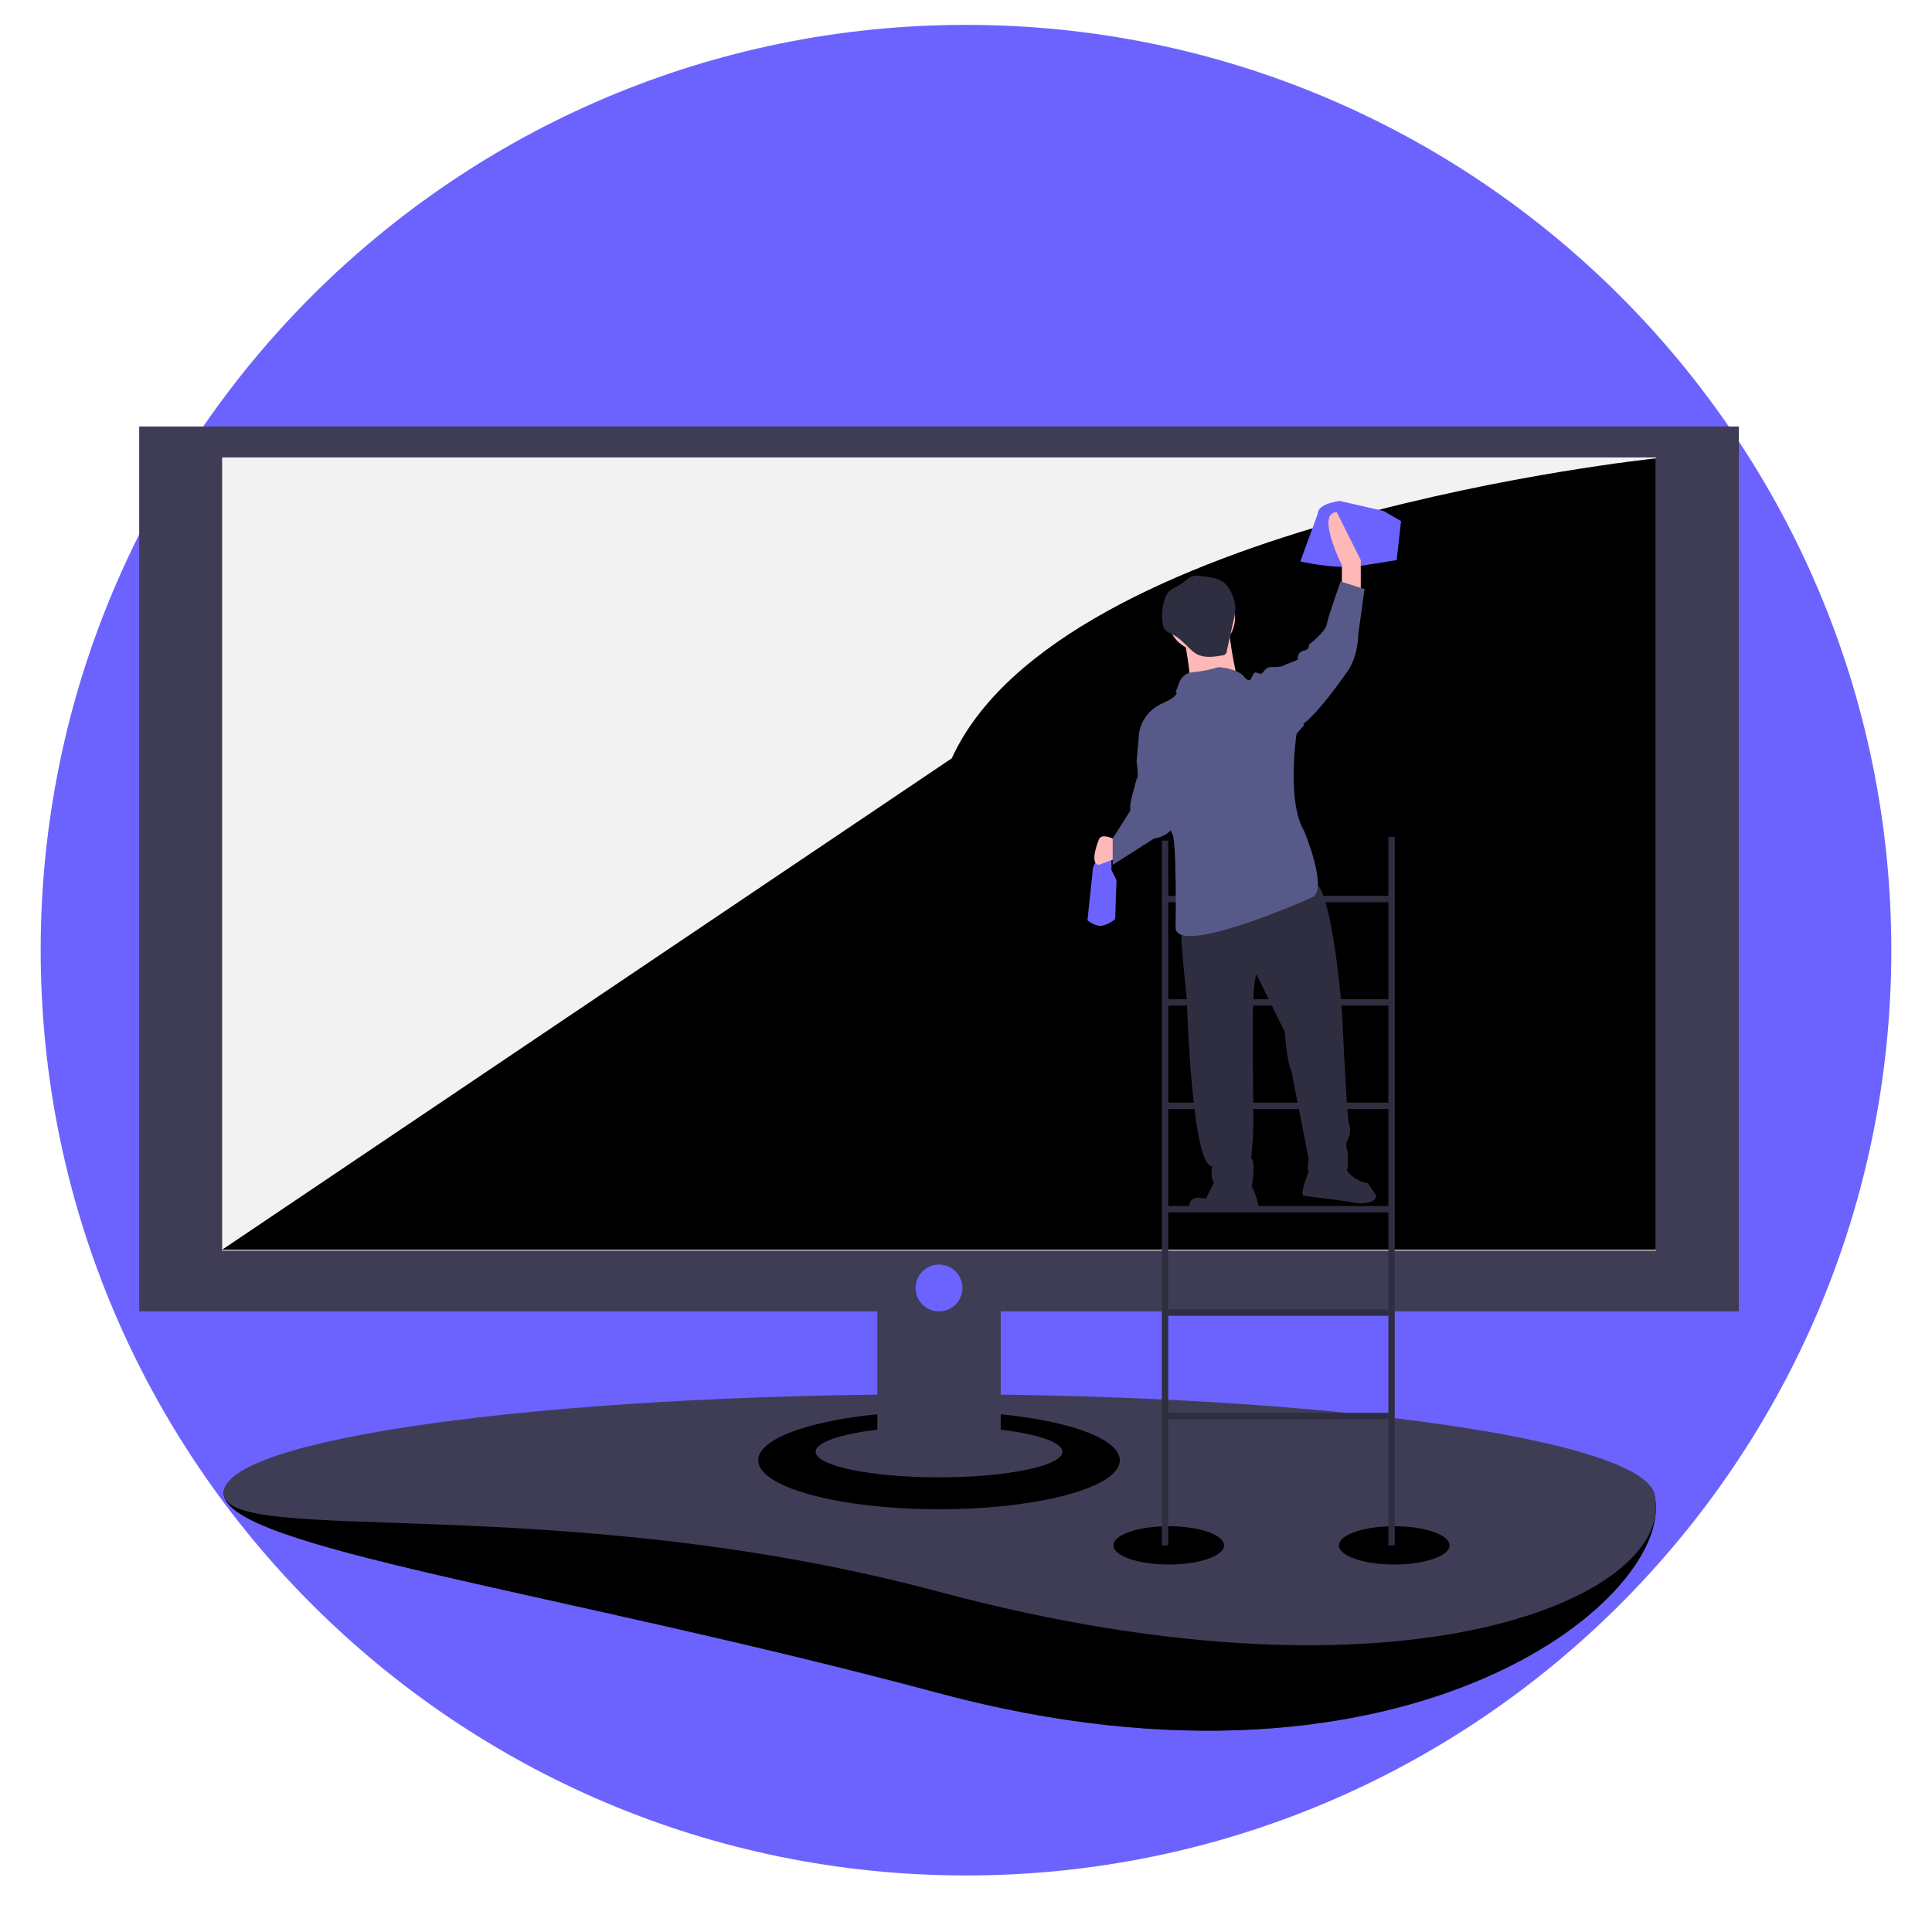 <?xml version="1.0" encoding="UTF-8" standalone="no"?>
<!DOCTYPE svg PUBLIC "-//W3C//DTD SVG 1.1//EN" "http://www.w3.org/Graphics/SVG/1.1/DTD/svg11.dtd">
<svg version="1.1" xmlns="http://www.w3.org/2000/svg" xmlns:xlink="http://www.w3.org/1999/xlink" preserveAspectRatio="xMidYMid meet" viewBox="0 0 640 640" width="640" height="640"><defs><path d="M626.52 314.76C626.52 483.93 489.17 621.27 320 621.27C150.83 621.27 13.48 483.93 13.48 314.76C13.48 145.58 150.83 8.24 320 8.24C489.17 8.24 626.52 145.58 626.52 314.76Z" id="c5w2Qhz9NM"></path><path d="M310.99 560.87C184.63 526.99 74.11 512.64 74.11 494.57C74.11 476.51 180.17 495.46 310.99 495.46C441.82 495.46 542.99 477.19 547.88 494.57C557.15 527.57 467.94 602.95 310.99 560.87Z" id="bbc5DXBQQ"></path><path d="M310.99 560.87C184.63 526.99 74.11 512.64 74.11 494.57C74.11 476.51 180.17 495.46 310.99 495.46C441.82 495.46 542.99 477.19 547.88 494.57C557.15 527.57 467.94 602.95 310.99 560.87Z" id="dlvxAsFjk"></path><path d="M310.99 527.28C184.63 493.4 74.11 512.64 74.11 494.57C74.11 476.51 180.17 461.87 310.99 461.87C441.82 461.87 542.99 477.19 547.88 494.57C557.15 527.57 467.94 569.36 310.99 527.28Z" id="h5emlAZ2R"></path><path d="M405.49 511.93C405.49 515.43 397.28 518.27 387.17 518.27C377.05 518.27 368.84 515.43 368.84 511.93C368.84 508.42 377.05 505.58 387.17 505.58C397.28 505.58 405.49 508.42 405.49 511.93Z" id="a6HoWElwVq"></path><path d="M480.18 511.93C480.18 515.43 471.98 518.27 461.86 518.27C451.74 518.27 443.54 515.43 443.54 511.93C443.54 508.42 451.74 505.58 461.86 505.58C471.98 505.58 480.18 508.42 480.18 511.93Z" id="a2SsB822SG"></path><path d="M370.96 483.74C370.96 492.69 344.14 499.95 311.06 499.95C277.98 499.95 251.16 492.69 251.16 483.74C251.16 474.79 277.98 467.53 311.06 467.53C344.14 467.53 370.96 474.79 370.96 483.74Z" id="d1gzCrI1cy"></path><path d="M576.02 434.41L576.02 141.27L46.11 141.27L46.11 434.41L290.63 434.41C290.63 457.92 290.63 470.99 290.63 473.6C278.41 475.06 270.19 477.79 270.19 480.92C270.19 485.59 288.49 489.38 311.06 489.38C333.63 489.38 351.93 485.59 351.93 480.92C351.93 477.79 343.71 475.06 331.5 473.6C331.5 470.99 331.5 457.92 331.5 434.41L576.02 434.41Z" id="d1RK1zYSQJ"></path><path d="M548.54 151.54C548.54 151.54 548.54 151.54 548.54 151.54C548.54 309.18 548.54 396.76 548.54 414.28C548.54 414.28 548.54 414.28 548.54 414.28C263.57 414.28 105.25 414.28 73.59 414.28C73.59 414.28 73.59 414.28 73.59 414.28C73.59 256.63 73.59 169.06 73.59 151.54C73.59 151.54 73.59 151.54 73.59 151.54C358.56 151.54 516.87 151.54 548.54 151.54Z" id="b4u7XgYWW"></path><path d="M548.54 151.84C548.54 151.84 351.23 172.28 315.29 251.2C315.29 251.2 73.59 413.98 73.59 413.98C105.25 413.98 263.57 413.98 548.54 413.98C548.54 274.17 548.54 186.79 548.54 151.84Z" id="b1UlfvF9In"></path><path d="M459.92 277.27L459.92 296.75L386.99 296.75L386.99 278.46L384.88 278.46L384.88 511.93L386.99 511.93L386.99 470.13L459.92 470.13L459.92 511.93L462.03 511.93L462.03 277.27L459.92 277.27ZM459.92 298.87L459.92 331.01L386.99 331.01L386.99 298.87L459.92 298.87ZM386.99 399.51L386.99 367.37L459.92 367.37L459.92 399.51L386.99 399.51ZM459.92 401.63L459.92 433.76L386.99 433.76L386.99 401.63L459.92 401.63ZM386.99 365.26L386.99 333.12L459.92 333.12L459.92 365.26L386.99 365.26ZM386.99 468.02L386.99 435.88L459.92 435.88L459.92 468.02L386.99 468.02Z" id="f270AL4m5t"></path><path d="M364 281.91C364 283.66 364 284.64 364 284.83C364 284.83 361.91 285.66 361.91 289C361.91 289 360.24 304.86 360.24 304.86C360.24 304.86 363.16 307.36 365.67 306.52C367.05 306.1 368.33 305.39 369.42 304.44C369.45 303.58 369.59 299.26 369.84 291.51L368.17 288.17L368.17 282.33L364 281.91Z" id="b1aZtZUA8B"></path><path d="M443.81 165.93C443.81 165.93 436.55 166.77 436.55 170.11C436.55 170.11 430.75 185.96 430.75 185.96C430.75 185.96 440.9 188.46 449.61 187.63C449.61 187.63 462.67 185.54 462.67 185.54C462.77 184.68 463.25 180.37 464.12 172.61L458.32 169.27C450.58 167.49 445.74 166.38 443.81 165.93Z" id="cfD8obayF"></path><path d="M444.51 195.14C444.51 190.38 444.51 187.74 444.51 187.21C444.51 187.21 435.75 169.69 442.84 169.69C442.84 169.69 450.77 185.54 450.77 185.54C450.77 186.29 450.77 190.05 450.77 196.8L444.51 195.14Z" id="b2XyGHOOua"></path><path d="M369.42 278.16C369.42 278.16 364.83 275.65 364 278.16C364 278.16 360.66 286.08 364 286.5C364 286.5 370.67 284 370.67 284C370.42 282.83 369.67 279.32 369.42 278.16Z" id="a1jACx1DAy"></path><path d="M393.14 330.74C393.14 330.74 394.68 386.67 401.6 386.35C401.6 386.35 399.8 393.37 405.68 393.63C411.56 393.89 414.24 394.29 414.7 392.67C415.16 391.05 415.87 383.55 414.28 383.62C414.28 383.62 414.38 385.75 415.04 377.19C415.71 368.62 413.82 328.17 416.23 322.73C417.18 324.66 424.73 340.09 425.67 342.02C425.67 342.02 426.09 351.07 427.89 355.25C427.89 355.25 433.49 383.79 433.49 383.79C433.45 384.17 433.16 387.17 433.13 387.54C433.13 387.54 446 389.08 446.43 386.92C446.43 386.92 446.72 381.58 446.14 380.54C446.14 380.54 445.55 379.5 446.52 377.32C447.38 375.66 447.49 373.71 446.8 371.97C446.2 370.4 444.58 335.8 444.58 335.8C444.58 335.8 441.55 293.81 435.07 291.98C428.58 290.15 392.01 295.05 392.01 295.05C392.23 302.19 389.49 298.37 393.14 330.74Z" id="hvLE6f5CB"></path><path d="M399.44 397.12C399.44 397.12 392.67 395.03 394.29 401.09C400.78 401.29 407.28 400.9 413.7 399.92C413.7 399.92 416.41 400.86 416.87 399.24C416.87 399.24 415.21 392.12 413.61 392.19C412.01 392.26 403.35 389.47 403.35 389.47C402.57 391 399.83 396.35 399.44 397.12Z" id="a4vntPne1O"></path><path d="M431.93 396.13C431.93 396.13 448.02 398.05 449.11 398.53C449.11 398.53 455.55 399.3 455.93 396.08C455.93 396.08 453.07 391.95 453.07 391.95C453.07 391.95 447.17 391.16 445.32 385.91C443.47 380.66 434.12 385.9 434.12 385.9C433.68 387.95 430.31 395.68 431.93 396.13Z" id="f7sghXQYf"></path><path d="M397.99 193.42C391.83 193.42 386.84 198.41 386.84 204.57C386.84 210.72 391.83 215.71 397.99 215.71C404.14 215.71 409.13 210.72 409.13 204.57C409.13 198.41 404.14 193.42 397.99 193.42Z" id="d1EUHkJvuK"></path><path d="M393.88 228.03C393.88 228.03 410.3 226.85 410.3 226.85C410.3 226.85 406.79 211.61 407.37 208.09C407.96 204.57 392.12 209.85 392.12 209.85C392.47 213.48 395.05 225.1 393.88 228.03Z" id="bvwS7Ng4c"></path><path d="M394.86 190.93C394.13 191.25 393.46 191.69 392.88 192.22C391.82 193.07 390.69 193.82 389.49 194.47C388.5 194.9 387.6 195.53 386.86 196.32C386.54 196.75 386.29 197.22 386.11 197.72C384.97 200.64 384.66 203.82 385.23 206.91C385.29 207.35 385.42 207.77 385.62 208.17C386.23 209.29 387.57 209.73 388.71 210.32C390.86 211.44 392.49 213.32 394.26 214.99C394.92 215.64 395.65 216.21 396.45 216.68C398.97 218.05 402.05 217.6 404.88 217.12C405.72 217.12 406.4 216.43 406.4 215.6C406.4 215.59 406.4 215.59 406.4 215.58C406.62 214.58 408.41 206.55 408.63 205.54C409.03 204.05 409.23 202.52 409.2 200.98C409.05 198.54 407.73 195.16 405.94 193.43C403.85 191.41 400.37 191.09 397.65 190.8C396.72 190.63 395.77 190.68 394.86 190.93Z" id="a3t3hcj4zg"></path><path d="M395.29 222.67C398.12 222.4 400.91 221.84 403.63 221C404.05 221 409.47 221.42 411.97 223.92C411.97 223.92 413.64 226.42 414.48 224.76C415.31 223.09 415.31 222.25 416.98 223.09C418.65 223.92 418.65 220.58 421.57 221C424.49 221.42 432 240.19 432 240.19C431.75 240.48 429.75 242.82 429.49 243.11C429.49 243.11 426.16 265.64 432 275.24C432 275.24 440.34 295.26 434.5 297.35C434.5 297.35 387.78 318.21 389.45 306.52C389.45 306.52 389.86 276.49 388.19 276.07C388.19 276.07 377.35 242.69 377.35 242.69C378.1 238.45 380.91 234.85 384.86 233.1C391.53 230.18 389.45 228.93 389.45 228.93C390.61 227.68 390.28 223.09 395.29 222.67Z" id="b2d3P33Zye"></path><path d="M421.57 221C421.57 221 425.32 221 425.74 220.17C425.74 220.17 428.24 219.33 429.91 218.5C429.91 218.5 429.49 216.41 431.58 215.58C431.58 215.58 433.67 215.58 433.67 213.49C433.67 213.49 439.09 209.32 439.51 206.82C439.92 204.31 444.1 192.63 444.1 192.63C444.62 192.8 447.27 193.63 452.02 195.14C450.77 204.15 450.08 209.15 449.94 210.15C449.94 210.15 449.94 217.66 446.18 222.67C446.18 222.67 434.08 240.19 429.91 240.61C425.74 241.03 419.48 222.67 419.48 222.67C419.9 222.34 421.36 221.17 421.57 221Z" id="c2qQ8CIvFG"></path><path d="M377.35 242.69C377.35 242.69 376.51 251.87 376.51 252.29C376.51 252.29 377.35 257.71 376.51 258.13C376.51 258.13 374.01 266.89 374.43 267.31C374.43 267.31 374.43 267.31 374.43 267.31L374.43 268.56L368.59 277.74L368.59 286.5C376.85 281.24 381.44 278.32 382.35 277.74C382.35 277.74 390.28 276.9 389.03 269.81C387.78 262.72 379.85 240.61 379.85 240.61C379.35 241.03 377.6 242.49 377.35 242.69Z" id="akyg48ktr"></path><path d="M311.06 418.91C306.78 418.91 303.31 422.38 303.31 426.66C303.31 430.94 306.78 434.41 311.06 434.41C315.34 434.41 318.81 430.94 318.81 426.66C318.81 422.38 315.34 418.91 311.06 418.91Z" id="b1f05i6JpY"></path></defs><g><g><g><use xlink:href="#c5w2Qhz9NM" opacity="1" fill="#6c63ff" fill-opacity="1"></use></g><g><use xlink:href="#bbc5DXBQQ" opacity="1" fill="#3f3d56" fill-opacity="1"></use><g><use xlink:href="#bbc5DXBQQ" opacity="1" fill-opacity="0" stroke="#000000" stroke-width="1" stroke-opacity="0"></use></g></g><g><use xlink:href="#dlvxAsFjk" opacity="1" fill="#000000" fill-opacity="1"></use><g><use xlink:href="#dlvxAsFjk" opacity="1" fill-opacity="0" stroke="#000000" stroke-width="1" stroke-opacity="0"></use></g></g><g><use xlink:href="#h5emlAZ2R" opacity="1" fill="#3f3d56" fill-opacity="1"></use><g><use xlink:href="#h5emlAZ2R" opacity="1" fill-opacity="0" stroke="#000000" stroke-width="1" stroke-opacity="0"></use></g></g><g><use xlink:href="#a6HoWElwVq" opacity="1" fill="#000000" fill-opacity="1"></use><g><use xlink:href="#a6HoWElwVq" opacity="1" fill-opacity="0" stroke="#000000" stroke-width="1" stroke-opacity="0"></use></g></g><g><use xlink:href="#a2SsB822SG" opacity="1" fill="#000000" fill-opacity="1"></use><g><use xlink:href="#a2SsB822SG" opacity="1" fill-opacity="0" stroke="#000000" stroke-width="1" stroke-opacity="0"></use></g></g><g><use xlink:href="#d1gzCrI1cy" opacity="1" fill="#000000" fill-opacity="1"></use><g><use xlink:href="#d1gzCrI1cy" opacity="1" fill-opacity="0" stroke="#000000" stroke-width="1" stroke-opacity="0"></use></g></g><g><use xlink:href="#d1RK1zYSQJ" opacity="1" fill="#3f3d56" fill-opacity="1"></use><g><use xlink:href="#d1RK1zYSQJ" opacity="1" fill-opacity="0" stroke="#000000" stroke-width="1" stroke-opacity="0"></use></g></g><g><use xlink:href="#b4u7XgYWW" opacity="1" fill="#f2f2f2" fill-opacity="1"></use><g><use xlink:href="#b4u7XgYWW" opacity="1" fill-opacity="0" stroke="#000000" stroke-width="1" stroke-opacity="0"></use></g></g><g><use xlink:href="#b1UlfvF9In" opacity="1" fill="#000000" fill-opacity="1"></use><g><use xlink:href="#b1UlfvF9In" opacity="1" fill-opacity="0" stroke="#000000" stroke-width="1" stroke-opacity="0"></use></g></g><g><use xlink:href="#f270AL4m5t" opacity="1" fill="#2f2e41" fill-opacity="1"></use><g><use xlink:href="#f270AL4m5t" opacity="1" fill-opacity="0" stroke="#000000" stroke-width="1" stroke-opacity="0"></use></g></g><g><use xlink:href="#b1aZtZUA8B" opacity="1" fill="#6c63ff" fill-opacity="1"></use><g><use xlink:href="#b1aZtZUA8B" opacity="1" fill-opacity="0" stroke="#000000" stroke-width="1" stroke-opacity="0"></use></g></g><g><use xlink:href="#cfD8obayF" opacity="1" fill="#6c63ff" fill-opacity="1"></use><g><use xlink:href="#cfD8obayF" opacity="1" fill-opacity="0" stroke="#000000" stroke-width="1" stroke-opacity="0"></use></g></g><g><use xlink:href="#b2XyGHOOua" opacity="1" fill="#ffb8b8" fill-opacity="1"></use><g><use xlink:href="#b2XyGHOOua" opacity="1" fill-opacity="0" stroke="#000000" stroke-width="1" stroke-opacity="0"></use></g></g><g><use xlink:href="#a1jACx1DAy" opacity="1" fill="#ffb8b8" fill-opacity="1"></use><g><use xlink:href="#a1jACx1DAy" opacity="1" fill-opacity="0" stroke="#000000" stroke-width="1" stroke-opacity="0"></use></g></g><g><use xlink:href="#hvLE6f5CB" opacity="1" fill="#2f2e41" fill-opacity="1"></use><g><use xlink:href="#hvLE6f5CB" opacity="1" fill-opacity="0" stroke="#000000" stroke-width="1" stroke-opacity="0"></use></g></g><g><use xlink:href="#a4vntPne1O" opacity="1" fill="#2f2e41" fill-opacity="1"></use><g><use xlink:href="#a4vntPne1O" opacity="1" fill-opacity="0" stroke="#000000" stroke-width="1" stroke-opacity="0"></use></g></g><g><use xlink:href="#f7sghXQYf" opacity="1" fill="#2f2e41" fill-opacity="1"></use><g><use xlink:href="#f7sghXQYf" opacity="1" fill-opacity="0" stroke="#000000" stroke-width="1" stroke-opacity="0"></use></g></g><g><use xlink:href="#d1EUHkJvuK" opacity="1" fill="#ffb8b8" fill-opacity="1"></use><g><use xlink:href="#d1EUHkJvuK" opacity="1" fill-opacity="0" stroke="#000000" stroke-width="1" stroke-opacity="0"></use></g></g><g><use xlink:href="#bvwS7Ng4c" opacity="1" fill="#ffb8b8" fill-opacity="1"></use><g><use xlink:href="#bvwS7Ng4c" opacity="1" fill-opacity="0" stroke="#000000" stroke-width="1" stroke-opacity="0"></use></g></g><g><use xlink:href="#a3t3hcj4zg" opacity="1" fill="#2f2e41" fill-opacity="1"></use><g><use xlink:href="#a3t3hcj4zg" opacity="1" fill-opacity="0" stroke="#000000" stroke-width="1" stroke-opacity="0"></use></g></g><g><use xlink:href="#b2d3P33Zye" opacity="1" fill="#575a88" fill-opacity="1"></use><g><use xlink:href="#b2d3P33Zye" opacity="1" fill-opacity="0" stroke="#000000" stroke-width="1" stroke-opacity="0"></use></g></g><g><use xlink:href="#c2qQ8CIvFG" opacity="1" fill="#575a88" fill-opacity="1"></use><g><use xlink:href="#c2qQ8CIvFG" opacity="1" fill-opacity="0" stroke="#000000" stroke-width="1" stroke-opacity="0"></use></g></g><g><use xlink:href="#akyg48ktr" opacity="1" fill="#575a88" fill-opacity="1"></use><g><use xlink:href="#akyg48ktr" opacity="1" fill-opacity="0" stroke="#000000" stroke-width="1" stroke-opacity="0"></use></g></g><g><use xlink:href="#b1f05i6JpY" opacity="1" fill="#6c63ff" fill-opacity="1"></use><g><use xlink:href="#b1f05i6JpY" opacity="1" fill-opacity="0" stroke="#000000" stroke-width="1" stroke-opacity="0"></use></g></g></g></g></svg>